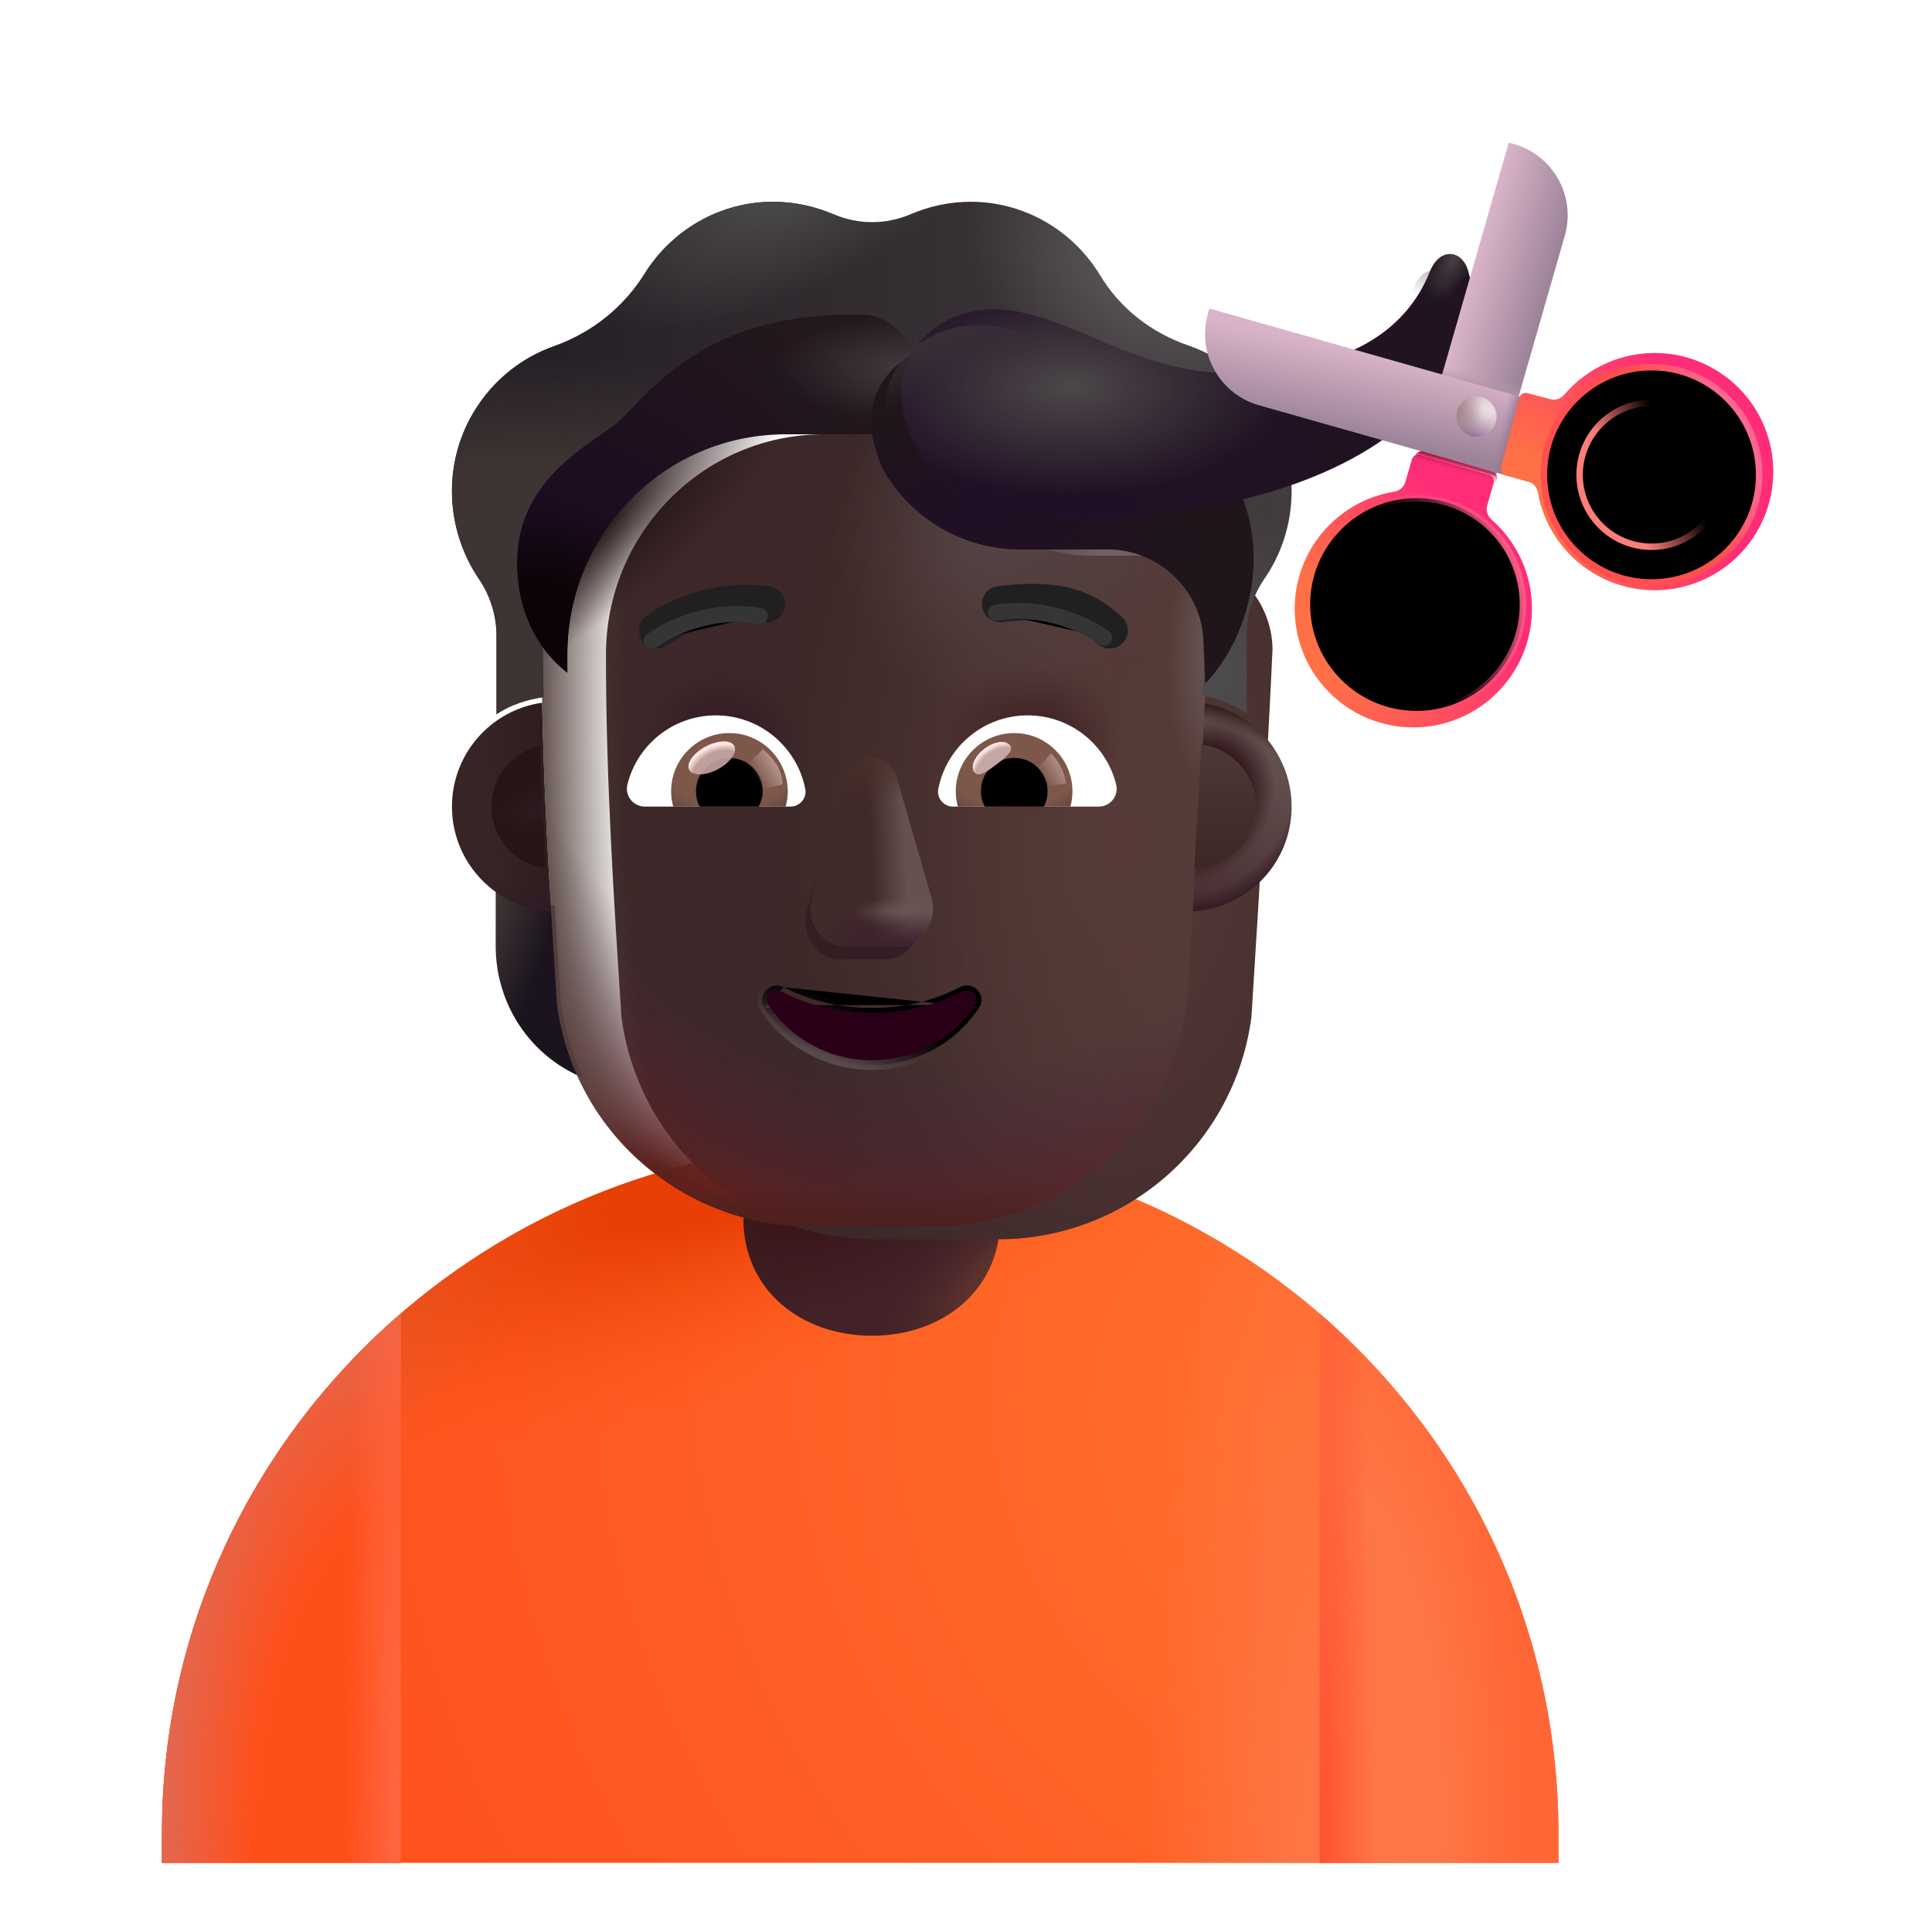<svg viewBox="1 1 30 30" xmlns="http://www.w3.org/2000/svg">
<path d="M3.515 29.462C3.515 23.547 8.369 18.752 14.357 18.752C20.345 18.752 25.199 23.547 25.199 29.462V29.926H3.515V29.462Z" fill="url(#paint0_radial_4002_24)"/>
<path d="M3.515 29.462C3.515 23.547 8.369 18.752 14.357 18.752C20.345 18.752 25.199 23.547 25.199 29.462V29.926H3.515V29.462Z" fill="url(#paint1_radial_4002_24)"/>
<path d="M3.515 29.462C3.515 23.547 8.369 18.752 14.357 18.752C20.345 18.752 25.199 23.547 25.199 29.462V29.926H3.515V29.462Z" fill="url(#paint2_radial_4002_24)"/>
<path d="M3.515 29.462C3.515 23.547 8.369 18.752 14.357 18.752C20.345 18.752 25.199 23.547 25.199 29.462V29.926H3.515V29.462Z" fill="url(#paint3_radial_4002_24)"/>
<path d="M21.491 29.926H25.199V29.462C25.199 26.245 23.763 23.36 21.491 21.396V29.926Z" fill="url(#paint4_radial_4002_24)"/>
<path d="M21.491 29.926H25.199V29.462C25.199 26.245 23.763 23.36 21.491 21.396V29.926Z" fill="url(#paint5_radial_4002_24)"/>
<path d="M7.224 21.396C4.951 23.36 3.515 26.245 3.515 29.462V29.926H7.224V21.396Z" fill="#FF4F19"/>
<path d="M7.224 21.396C4.951 23.36 3.515 26.245 3.515 29.462V29.926H7.224V21.396Z" fill="url(#paint6_radial_4002_24)"/>
<path d="M7.224 21.396C4.951 23.36 3.515 26.245 3.515 29.462V29.926H7.224V21.396Z" fill="url(#paint7_radial_4002_24)"/>
<path d="M12.545 18.545H16.529V19.928C16.529 21.029 15.637 21.741 14.537 21.741C13.437 21.741 12.545 21.029 12.545 19.928V18.545Z" fill="#422227"/>
<path d="M12.545 18.545H16.529V19.928C16.529 21.029 15.637 21.741 14.537 21.741C13.437 21.741 12.545 21.029 12.545 19.928V18.545Z" fill="url(#paint8_radial_4002_24)"/>
<path d="M12.545 18.545H16.529V19.928C16.529 21.029 15.637 21.741 14.537 21.741C13.437 21.741 12.545 21.029 12.545 19.928V18.545Z" fill="url(#paint9_radial_4002_24)"/>
<path d="M19.46 15.06C19.8 15.049 20.118 14.934 20.377 14.748V15.691C20.377 16.595 19.838 17.401 19.019 17.735C19.191 17.368 19.31 16.968 19.369 16.54L19.46 15.06Z" fill="url(#paint10_radial_4002_24)"/>
<path d="M9.613 15.06C9.274 15.049 8.956 14.934 8.697 14.748V15.691C8.697 16.595 9.236 17.401 10.055 17.735C9.883 17.368 9.764 16.968 9.705 16.54L9.613 15.06Z" fill="url(#paint11_radial_4002_24)"/>
<g filter="url(#filter0_ii_4002_24)">
<path d="M9.65 16.595C9.911 18.572 11.593 20.044 13.586 20.044H15.496C17.488 20.044 19.171 18.572 19.432 16.595C19.551 14.687 19.672 12.787 19.76 10.88C19.749 10.103 19.137 9.462 18.363 9.429H16.945C15.978 9.429 15.103 8.859 14.705 7.968C14.603 7.713 14.356 7.544 14.082 7.544H12.793C10.924 7.544 9.409 9.076 9.409 10.967C9.409 12.851 9.526 14.705 9.65 16.595Z" fill="url(#paint12_radial_4002_24)"/>
</g>
<path d="M9.65 16.595C9.911 18.572 11.593 20.044 13.586 20.044H15.496C17.488 20.044 19.171 18.572 19.432 16.595C19.551 14.687 19.672 12.787 19.76 10.88C19.749 10.103 19.137 9.462 18.363 9.429H16.945C15.978 9.429 15.103 8.859 14.705 7.968C14.603 7.713 14.356 7.544 14.082 7.544H12.793C10.924 7.544 9.409 9.076 9.409 10.967C9.409 12.851 9.526 14.705 9.65 16.595Z" fill="url(#paint13_linear_4002_24)"/>
<path d="M9.65 16.595C9.911 18.572 11.593 20.044 13.586 20.044H15.496C17.488 20.044 19.171 18.572 19.432 16.595C19.551 14.687 19.672 12.787 19.76 10.88C19.749 10.103 19.137 9.462 18.363 9.429H16.945C15.978 9.429 15.103 8.859 14.705 7.968C14.603 7.713 14.356 7.544 14.082 7.544H12.793C10.924 7.544 9.409 9.076 9.409 10.967C9.409 12.851 9.526 14.705 9.65 16.595Z" fill="url(#paint14_radial_4002_24)"/>
<path d="M9.65 16.595C9.911 18.572 11.593 20.044 13.586 20.044H15.496C17.488 20.044 19.171 18.572 19.432 16.595C19.551 14.687 19.672 12.787 19.76 10.88C19.749 10.103 19.137 9.462 18.363 9.429H16.945C15.978 9.429 15.103 8.859 14.705 7.968C14.603 7.713 14.356 7.544 14.082 7.544H12.793C10.924 7.544 9.409 9.076 9.409 10.967C9.409 12.851 9.526 14.705 9.65 16.595Z" fill="url(#paint15_radial_4002_24)"/>
<path d="M9.65 16.595C9.911 18.572 11.593 20.044 13.586 20.044H15.496C17.488 20.044 19.171 18.572 19.432 16.595C19.551 14.687 19.672 12.787 19.76 10.88C19.749 10.103 19.137 9.462 18.363 9.429H16.945C15.978 9.429 15.103 8.859 14.705 7.968C14.603 7.713 14.356 7.544 14.082 7.544H12.793C10.924 7.544 9.409 9.076 9.409 10.967C9.409 12.851 9.526 14.705 9.65 16.595Z" fill="url(#paint16_radial_4002_24)"/>
<path d="M9.65 16.595C9.911 18.572 11.593 20.044 13.586 20.044H15.496C17.488 20.044 19.171 18.572 19.432 16.595C19.551 14.687 19.672 12.787 19.76 10.88C19.749 10.103 19.137 9.462 18.363 9.429H16.945C15.978 9.429 15.103 8.859 14.705 7.968C14.603 7.713 14.356 7.544 14.082 7.544H12.793C10.924 7.544 9.409 9.076 9.409 10.967C9.409 12.851 9.526 14.705 9.65 16.595Z" fill="url(#paint17_radial_4002_24)"/>
<path d="M9.65 16.595C9.911 18.572 11.593 20.044 13.586 20.044H15.496C17.488 20.044 19.171 18.572 19.432 16.595C19.551 14.687 19.672 12.787 19.76 10.88C19.749 10.103 19.137 9.462 18.363 9.429H16.945C15.978 9.429 15.103 8.859 14.705 7.968C14.603 7.713 14.356 7.544 14.082 7.544H12.793C10.924 7.544 9.409 9.076 9.409 10.967C9.409 12.851 9.526 14.705 9.65 16.595Z" fill="url(#paint18_radial_4002_24)"/>
<path d="M9.65 16.595C9.911 18.572 11.593 20.044 13.586 20.044H15.496C17.488 20.044 19.171 18.572 19.432 16.595C19.551 14.687 19.672 12.787 19.76 10.88C19.749 10.103 19.137 9.462 18.363 9.429H16.945C15.978 9.429 15.103 8.859 14.705 7.968C14.603 7.713 14.356 7.544 14.082 7.544H12.793C10.924 7.544 9.409 9.076 9.409 10.967C9.409 12.851 9.526 14.705 9.65 16.595Z" fill="url(#paint19_radial_4002_24)"/>
<path d="M9.65 16.595C9.911 18.572 11.593 20.044 13.586 20.044H15.496C17.488 20.044 19.171 18.572 19.432 16.595C19.551 14.687 19.672 12.787 19.76 10.88C19.749 10.103 19.137 9.462 18.363 9.429H16.945C15.978 9.429 15.103 8.859 14.705 7.968C14.603 7.713 14.356 7.544 14.082 7.544H12.793C10.924 7.544 9.409 9.076 9.409 10.967C9.409 12.851 9.526 14.705 9.65 16.595Z" fill="url(#paint20_radial_4002_24)"/>
<path d="M9.65 16.595C9.911 18.572 11.593 20.044 13.586 20.044H15.496C17.488 20.044 19.171 18.572 19.432 16.595C19.551 14.687 19.672 12.787 19.76 10.88C19.749 10.103 19.137 9.462 18.363 9.429H16.945C15.978 9.429 15.103 8.859 14.705 7.968C14.603 7.713 14.356 7.544 14.082 7.544H12.793C10.924 7.544 9.409 9.076 9.409 10.967C9.409 12.851 9.526 14.705 9.65 16.595Z" fill="url(#paint21_linear_4002_24)"/>
<path d="M9.65 16.595C9.911 18.572 11.593 20.044 13.586 20.044H15.496C17.488 20.044 19.171 18.572 19.432 16.595C19.551 14.687 19.672 12.787 19.76 10.88C19.749 10.103 19.137 9.462 18.363 9.429H16.945C15.978 9.429 15.103 8.859 14.705 7.968C14.603 7.713 14.356 7.544 14.082 7.544H12.793C10.924 7.544 9.409 9.076 9.409 10.967C9.409 12.851 9.526 14.705 9.65 16.595Z" fill="url(#paint22_radial_4002_24)"/>
<g filter="url(#filter1_f_4002_24)">
<path d="M14.131 13.269L13.532 15.13C13.43 15.514 13.675 15.896 14.023 15.896H14.764C15.111 15.896 15.357 15.508 15.255 15.13L14.754 13.269C14.646 12.856 14.243 12.856 14.131 13.269Z" fill="#331E24"/>
</g>
<g filter="url(#filter2_f_4002_24)">
<path d="M14.15 13.07L13.612 14.932C13.502 15.315 13.765 15.698 14.139 15.698H14.935C15.309 15.698 15.572 15.309 15.463 14.932L14.924 13.07C14.809 12.658 14.271 12.658 14.15 13.07Z" fill="#402929"/>
<path d="M14.15 13.07L13.612 14.932C13.502 15.315 13.765 15.698 14.139 15.698H14.935C15.309 15.698 15.572 15.309 15.463 14.932L14.924 13.07C14.809 12.658 14.271 12.658 14.15 13.07Z" fill="url(#paint23_linear_4002_24)"/>
<path d="M14.15 13.07L13.612 14.932C13.502 15.315 13.765 15.698 14.139 15.698H14.935C15.309 15.698 15.572 15.309 15.463 14.932L14.924 13.07C14.809 12.658 14.271 12.658 14.15 13.07Z" fill="url(#paint24_radial_4002_24)"/>
<path d="M14.15 13.07L13.612 14.932C13.502 15.315 13.765 15.698 14.139 15.698H14.935C15.309 15.698 15.572 15.309 15.463 14.932L14.924 13.07C14.809 12.658 14.271 12.658 14.15 13.07Z" fill="url(#paint25_linear_4002_24)"/>
<path d="M14.15 13.07L13.612 14.932C13.502 15.315 13.765 15.698 14.139 15.698H14.935C15.309 15.698 15.572 15.309 15.463 14.932L14.924 13.07C14.809 12.658 14.271 12.658 14.15 13.07Z" fill="url(#paint26_radial_4002_24)"/>
<path d="M14.15 13.07L13.612 14.932C13.502 15.315 13.765 15.698 14.139 15.698H14.935C15.309 15.698 15.572 15.309 15.463 14.932L14.924 13.07C14.809 12.658 14.271 12.658 14.15 13.07Z" fill="url(#paint27_linear_4002_24)"/>
</g>
<g filter="url(#filter3_f_4002_24)">
<path d="M13.168 16.329L13.168 16.329C13.563 16.535 14.035 16.653 14.537 16.653C15.044 16.653 15.511 16.535 15.905 16.329L15.906 16.328L15.906 16.328C16.008 16.277 16.115 16.307 16.179 16.373C16.244 16.441 16.268 16.55 16.203 16.648M13.168 16.329L16.141 16.607M13.168 16.329L13.168 16.328C13.065 16.276 12.958 16.309 12.894 16.376C12.831 16.443 12.805 16.552 12.871 16.649M13.168 16.329L12.933 16.607M16.203 16.648C16.203 16.648 16.203 16.648 16.203 16.648L16.141 16.607M16.203 16.648C16.203 16.648 16.203 16.648 16.203 16.648L16.141 16.607M16.203 16.648C15.85 17.183 15.236 17.539 14.537 17.539C13.838 17.539 13.224 17.183 12.871 16.649M16.141 16.607C15.801 17.121 15.21 17.464 14.537 17.464C13.864 17.464 13.273 17.121 12.933 16.607M12.871 16.649C12.871 16.649 12.871 16.649 12.872 16.65L12.933 16.607M12.871 16.649C12.871 16.649 12.871 16.648 12.871 16.648L12.933 16.607" stroke="url(#paint28_linear_4002_24)" stroke-width="0.15"/>
</g>
<path d="M14.537 16.728C14.023 16.728 13.54 16.607 13.134 16.395C12.995 16.325 12.846 16.481 12.933 16.607C13.273 17.121 13.864 17.464 14.537 17.464C15.21 17.464 15.801 17.121 16.141 16.607C16.228 16.476 16.079 16.325 15.94 16.395C15.534 16.607 15.056 16.728 14.537 16.728Z" fill="url(#paint29_radial_4002_24)"/>
<g filter="url(#filter4_ii_4002_24)">
<path d="M19.454 7.066C19.975 7.245 20.442 7.609 20.738 8.131C21.211 8.962 21.141 9.956 20.631 10.69C20.453 10.95 20.357 11.26 20.357 11.575V12.778C20.167 12.646 19.917 12.549 19.681 12.507L19.76 10.88C19.75 10.103 19.137 9.462 18.364 9.429H16.945C15.979 9.429 15.103 8.859 14.705 7.968C14.603 7.713 14.356 7.544 14.082 7.544H12.793C10.924 7.544 9.409 9.076 9.409 10.967L9.44 12.524C9.183 12.562 8.914 12.648 8.71 12.791V11.575C8.71 11.26 8.614 10.95 8.437 10.69C7.953 9.978 7.867 9.022 8.291 8.212C8.587 7.653 9.065 7.262 9.608 7.072C10.188 6.865 10.682 6.474 11.01 5.947C11.429 5.279 12.165 4.833 13.008 4.833C13.336 4.833 13.647 4.904 13.937 5.024C14.324 5.192 14.759 5.192 15.146 5.024C15.431 4.904 15.742 4.833 16.07 4.833C16.924 4.833 17.671 5.295 18.084 5.98C18.396 6.496 18.885 6.871 19.454 7.066Z" fill="url(#paint30_linear_4002_24)"/>
<path d="M19.454 7.066C19.975 7.245 20.442 7.609 20.738 8.131C21.211 8.962 21.141 9.956 20.631 10.69C20.453 10.95 20.357 11.26 20.357 11.575V12.778C20.167 12.646 19.917 12.549 19.681 12.507L19.76 10.88C19.75 10.103 19.137 9.462 18.364 9.429H16.945C15.979 9.429 15.103 8.859 14.705 7.968C14.603 7.713 14.356 7.544 14.082 7.544H12.793C10.924 7.544 9.409 9.076 9.409 10.967L9.44 12.524C9.183 12.562 8.914 12.648 8.71 12.791V11.575C8.71 11.26 8.614 10.95 8.437 10.69C7.953 9.978 7.867 9.022 8.291 8.212C8.587 7.653 9.065 7.262 9.608 7.072C10.188 6.865 10.682 6.474 11.01 5.947C11.429 5.279 12.165 4.833 13.008 4.833C13.336 4.833 13.647 4.904 13.937 5.024C14.324 5.192 14.759 5.192 15.146 5.024C15.431 4.904 15.742 4.833 16.07 4.833C16.924 4.833 17.671 5.295 18.084 5.98C18.396 6.496 18.885 6.871 19.454 7.066Z" fill="url(#paint31_radial_4002_24)"/>
<path d="M19.454 7.066C19.975 7.245 20.442 7.609 20.738 8.131C21.211 8.962 21.141 9.956 20.631 10.69C20.453 10.95 20.357 11.26 20.357 11.575V12.778C20.167 12.646 19.917 12.549 19.681 12.507L19.76 10.88C19.75 10.103 19.137 9.462 18.364 9.429H16.945C15.979 9.429 15.103 8.859 14.705 7.968C14.603 7.713 14.356 7.544 14.082 7.544H12.793C10.924 7.544 9.409 9.076 9.409 10.967L9.44 12.524C9.183 12.562 8.914 12.648 8.71 12.791V11.575C8.71 11.26 8.614 10.95 8.437 10.69C7.953 9.978 7.867 9.022 8.291 8.212C8.587 7.653 9.065 7.262 9.608 7.072C10.188 6.865 10.682 6.474 11.01 5.947C11.429 5.279 12.165 4.833 13.008 4.833C13.336 4.833 13.647 4.904 13.937 5.024C14.324 5.192 14.759 5.192 15.146 5.024C15.431 4.904 15.742 4.833 16.07 4.833C16.924 4.833 17.671 5.295 18.084 5.98C18.396 6.496 18.885 6.871 19.454 7.066Z" fill="url(#paint32_radial_4002_24)"/>
<path d="M19.454 7.066C19.975 7.245 20.442 7.609 20.738 8.131C21.211 8.962 21.141 9.956 20.631 10.69C20.453 10.95 20.357 11.26 20.357 11.575V12.778C20.167 12.646 19.917 12.549 19.681 12.507L19.76 10.88C19.75 10.103 19.137 9.462 18.364 9.429H16.945C15.979 9.429 15.103 8.859 14.705 7.968C14.603 7.713 14.356 7.544 14.082 7.544H12.793C10.924 7.544 9.409 9.076 9.409 10.967L9.44 12.524C9.183 12.562 8.914 12.648 8.71 12.791V11.575C8.71 11.26 8.614 10.95 8.437 10.69C7.953 9.978 7.867 9.022 8.291 8.212C8.587 7.653 9.065 7.262 9.608 7.072C10.188 6.865 10.682 6.474 11.01 5.947C11.429 5.279 12.165 4.833 13.008 4.833C13.336 4.833 13.647 4.904 13.937 5.024C14.324 5.192 14.759 5.192 15.146 5.024C15.431 4.904 15.742 4.833 16.07 4.833C16.924 4.833 17.671 5.295 18.084 5.98C18.396 6.496 18.885 6.871 19.454 7.066Z" fill="url(#paint33_radial_4002_24)"/>
<path d="M19.454 7.066C19.975 7.245 20.442 7.609 20.738 8.131C21.211 8.962 21.141 9.956 20.631 10.69C20.453 10.95 20.357 11.26 20.357 11.575V12.778C20.167 12.646 19.917 12.549 19.681 12.507L19.76 10.88C19.75 10.103 19.137 9.462 18.364 9.429H16.945C15.979 9.429 15.103 8.859 14.705 7.968C14.603 7.713 14.356 7.544 14.082 7.544H12.793C10.924 7.544 9.409 9.076 9.409 10.967L9.44 12.524C9.183 12.562 8.914 12.648 8.71 12.791V11.575C8.71 11.26 8.614 10.95 8.437 10.69C7.953 9.978 7.867 9.022 8.291 8.212C8.587 7.653 9.065 7.262 9.608 7.072C10.188 6.865 10.682 6.474 11.01 5.947C11.429 5.279 12.165 4.833 13.008 4.833C13.336 4.833 13.647 4.904 13.937 5.024C14.324 5.192 14.759 5.192 15.146 5.024C15.431 4.904 15.742 4.833 16.07 4.833C16.924 4.833 17.671 5.295 18.084 5.98C18.396 6.496 18.885 6.871 19.454 7.066Z" fill="url(#paint34_radial_4002_24)"/>
</g>
<g filter="url(#filter5_i_4002_24)">
<path d="M18.318 10.776C18.14 10.622 17.934 10.458 17.622 10.36C17.313 10.263 16.927 10.237 16.393 10.302C16.24 10.321 16.13 10.461 16.149 10.615C16.168 10.769 16.308 10.878 16.462 10.86C16.949 10.8 17.248 10.831 17.453 10.896C17.654 10.959 17.79 11.061 17.949 11.2C18.066 11.302 18.243 11.29 18.345 11.173C18.447 11.056 18.435 10.878 18.318 10.776Z" fill="#202020"/>
</g>
<g filter="url(#filter6_i_4002_24)">
<path d="M11.082 10.666C11.174 10.611 11.305 10.541 11.471 10.476C11.802 10.346 12.276 10.232 12.844 10.302C12.998 10.321 13.107 10.461 13.088 10.615C13.069 10.769 12.929 10.878 12.775 10.86C12.321 10.804 11.942 10.894 11.676 10.999C11.543 11.051 11.44 11.107 11.371 11.148C11.336 11.168 11.311 11.185 11.295 11.197C11.287 11.202 11.281 11.206 11.278 11.208L11.275 11.21C11.153 11.305 10.977 11.283 10.882 11.161C10.787 11.038 10.809 10.862 10.931 10.766L11.082 10.666Z" fill="#202020"/>
</g>
<g filter="url(#filter7_if_4002_24)">
<path d="M14.772 8.107C14.749 8.061 14.726 8.015 14.705 7.968C14.603 7.713 14.356 7.544 14.082 7.544H12.793C10.924 7.544 9.409 9.076 9.409 10.967V11.245C9.064 10.983 8.631 10.431 8.631 9.536C8.631 8.45 9.423 7.902 9.928 7.552C10.071 7.453 10.191 7.37 10.263 7.295C10.294 7.263 10.328 7.228 10.364 7.189C10.718 6.813 11.349 6.144 12.45 5.852C12.993 5.708 13.542 5.674 13.988 5.685C14.46 5.697 14.794 6.106 14.794 6.578V8.093L14.772 8.107Z" fill="#23181C"/>
<path d="M14.772 8.107C14.749 8.061 14.726 8.015 14.705 7.968C14.603 7.713 14.356 7.544 14.082 7.544H12.793C10.924 7.544 9.409 9.076 9.409 10.967V11.245C9.064 10.983 8.631 10.431 8.631 9.536C8.631 8.45 9.423 7.902 9.928 7.552C10.071 7.453 10.191 7.37 10.263 7.295C10.294 7.263 10.328 7.228 10.364 7.189C10.718 6.813 11.349 6.144 12.45 5.852C12.993 5.708 13.542 5.674 13.988 5.685C14.46 5.697 14.794 6.106 14.794 6.578V8.093L14.772 8.107Z" fill="url(#paint35_radial_4002_24)"/>
<path d="M14.772 8.107C14.749 8.061 14.726 8.015 14.705 7.968C14.603 7.713 14.356 7.544 14.082 7.544H12.793C10.924 7.544 9.409 9.076 9.409 10.967V11.245C9.064 10.983 8.631 10.431 8.631 9.536C8.631 8.45 9.423 7.902 9.928 7.552C10.071 7.453 10.191 7.37 10.263 7.295C10.294 7.263 10.328 7.228 10.364 7.189C10.718 6.813 11.349 6.144 12.45 5.852C12.993 5.708 13.542 5.674 13.988 5.685C14.46 5.697 14.794 6.106 14.794 6.578V8.093L14.772 8.107Z" fill="url(#paint36_radial_4002_24)"/>
</g>
<g filter="url(#filter8_if_4002_24)">
<path d="M19.816 11.415L19.787 10.776C19.776 10.003 19.137 9.365 18.364 9.332H16.945C16.045 9.332 15.224 8.84 14.794 8.056C14.794 8.056 14.731 7.911 14.667 7.662C14.416 6.691 15.343 5.949 16.328 6.138C17.319 6.329 18.452 6.662 19.289 7.208C21.056 8.36 20.747 10.437 19.816 11.415Z" fill="#1F151B"/>
<path d="M19.816 11.415L19.787 10.776C19.776 10.003 19.137 9.365 18.364 9.332H16.945C16.045 9.332 15.224 8.84 14.794 8.056C14.794 8.056 14.731 7.911 14.667 7.662C14.416 6.691 15.343 5.949 16.328 6.138C17.319 6.329 18.452 6.662 19.289 7.208C21.056 8.36 20.747 10.437 19.816 11.415Z" fill="url(#paint37_radial_4002_24)"/>
</g>
<path d="M16.959 12.108C17.62 12.108 18.179 12.564 18.331 13.18C18.376 13.357 18.241 13.525 18.06 13.525H15.8C15.656 13.525 15.541 13.394 15.57 13.25C15.697 12.601 16.269 12.108 16.959 12.108Z" fill="white"/>
<path d="M16.749 12.383C17.25 12.383 17.653 12.79 17.653 13.287C17.653 13.369 17.641 13.451 17.62 13.525H15.874C15.853 13.447 15.841 13.369 15.841 13.287C15.841 12.79 16.248 12.383 16.749 12.383Z" fill="url(#paint38_radial_4002_24)"/>
<path d="M16.231 13.287C16.231 12.999 16.462 12.769 16.749 12.769C17.037 12.769 17.267 12.999 17.267 13.287C17.267 13.373 17.246 13.455 17.209 13.525H16.293C16.252 13.455 16.231 13.373 16.231 13.287Z" fill="black"/>
<g filter="url(#filter9_f_4002_24)">
<path d="M16.683 12.574C16.747 12.66 16.612 12.765 16.459 12.88C16.306 12.994 16.193 13.075 16.128 12.989C16.064 12.902 16.136 12.74 16.289 12.625C16.442 12.511 16.618 12.488 16.683 12.574Z" fill="#C7A7A3"/>
<path d="M16.683 12.574C16.747 12.66 16.612 12.765 16.459 12.88C16.306 12.994 16.193 13.075 16.128 12.989C16.064 12.902 16.136 12.74 16.289 12.625C16.442 12.511 16.618 12.488 16.683 12.574Z" fill="url(#paint39_radial_4002_24)"/>
</g>
<g filter="url(#filter10_f_4002_24)">
<path d="M17.554 13.168C17.521 12.934 17.384 12.758 17.32 12.699L17.057 12.988L17.175 13.219L17.554 13.168Z" fill="url(#paint40_linear_4002_24)"/>
</g>
<path d="M12.116 12.108C11.454 12.108 10.895 12.564 10.743 13.18C10.698 13.357 10.834 13.525 11.014 13.525H13.274C13.418 13.525 13.533 13.394 13.504 13.25C13.377 12.601 12.802 12.108 12.116 12.108Z" fill="white"/>
<path d="M12.325 12.383C11.824 12.383 11.421 12.79 11.421 13.287C11.421 13.369 11.434 13.451 11.454 13.525H13.2C13.221 13.447 13.233 13.369 13.233 13.287C13.229 12.79 12.826 12.383 12.325 12.383Z" fill="url(#paint41_radial_4002_24)"/>
<path d="M12.843 13.287C12.843 12.999 12.613 12.769 12.325 12.769C12.037 12.769 11.807 12.999 11.807 13.287C11.807 13.373 11.828 13.456 11.865 13.525H12.781C12.818 13.456 12.843 13.373 12.843 13.287Z" fill="black"/>
<g filter="url(#filter11_f_4002_24)">
<path d="M13.151 13.181C13.151 12.889 12.913 12.694 12.849 12.635L12.557 12.918L12.737 13.283L13.151 13.181Z" fill="url(#paint42_linear_4002_24)"/>
</g>
<g filter="url(#filter12_f_4002_24)">
<ellipse cx="12.052" cy="12.769" rx="0.395" ry="0.2" transform="rotate(-27.914 12.052 12.769)" fill="#C7A7A3" fill-opacity="0.9"/>
<ellipse cx="12.052" cy="12.769" rx="0.395" ry="0.2" transform="rotate(-27.914 12.052 12.769)" fill="url(#paint43_radial_4002_24)"/>
</g>
<path d="M19.522 15.152C19.589 14.074 19.653 12.998 19.709 11.92C20.474 12.054 21.056 12.722 21.056 13.525C21.056 14.393 20.377 15.102 19.522 15.152Z" fill="url(#paint44_linear_4002_24)"/>
<path d="M19.522 15.152C19.589 14.074 19.653 12.998 19.709 11.92C20.474 12.054 21.056 12.722 21.056 13.525C21.056 14.393 20.377 15.102 19.522 15.152Z" fill="url(#paint45_radial_4002_24)"/>
<path d="M19.522 15.152C19.589 14.074 19.653 12.998 19.709 11.92C20.474 12.054 21.056 12.722 21.056 13.525C21.056 14.393 20.377 15.102 19.522 15.152Z" fill="url(#paint46_radial_4002_24)"/>
<path d="M19.522 15.152C19.589 14.074 19.653 12.998 19.709 11.92C20.474 12.054 21.056 12.722 21.056 13.525C21.056 14.393 20.377 15.102 19.522 15.152Z" fill="url(#paint47_radial_4002_24)"/>
<path d="M9.418 11.912C8.627 12.023 8.018 12.703 8.018 13.525C8.018 14.395 8.7 15.106 9.558 15.153C9.493 14.07 9.439 12.994 9.418 11.912Z" fill="url(#paint48_linear_4002_24)"/>
<path d="M9.418 11.912C8.627 12.023 8.018 12.703 8.018 13.525C8.018 14.395 8.7 15.106 9.558 15.153C9.493 14.07 9.439 12.994 9.418 11.912Z" fill="url(#paint49_radial_4002_24)"/>
<g filter="url(#filter13_f_4002_24)">
<path d="M9.386 12.58C8.954 12.677 8.631 13.063 8.631 13.524C8.631 14.015 8.997 14.421 9.471 14.484C9.436 13.849 9.406 13.215 9.386 12.58Z" fill="url(#paint50_radial_4002_24)"/>
</g>
<g filter="url(#filter14_f_4002_24)">
<path d="M19.544 14.489C19.582 13.847 19.62 13.204 19.655 12.562C20.133 12.621 20.502 13.028 20.502 13.522C20.502 14.053 20.074 14.485 19.544 14.489Z" fill="url(#paint51_linear_4002_24)"/>
</g>
<g filter="url(#filter15_f_4002_24)">
<path d="M11.121 10.949C11.381 10.762 12.03 10.434 12.797 10.563" stroke="#353535" stroke-width="0.25" stroke-linecap="round"/>
</g>
<g filter="url(#filter16_f_4002_24)">
<path d="M18.144 10.902C17.883 10.716 17.235 10.387 16.467 10.516" stroke="#353535" stroke-width="0.25" stroke-linecap="round"/>
</g>
<g filter="url(#filter17_f_4002_24)">
<path d="M18.784 8.124L16.676 8.124C16.406 8.124 16.187 7.905 16.187 7.635C16.187 7.334 16.457 7.103 16.754 7.151C17.301 7.238 18.027 7.359 18.513 7.48C19.613 7.753 19.916 8.288 20.001 8.669C19.609 8.19 19.026 8.106 18.784 8.124Z" fill="#504A4C"/>
</g>
<g filter="url(#filter18_i_4002_24)">
<path d="M18.614 9.249C22.106 8.871 23.273 7.342 23.537 6.381C23.591 6.212 23.658 5.78 23.537 5.424C23.439 5.139 23.099 5.077 22.943 5.491C22.576 6.381 21.771 6.795 20.904 6.944C20.037 7.092 19.248 7.17 17.841 6.545C16.837 6.099 16.263 5.936 15.662 6.139C15.06 6.342 14.466 6.999 14.888 8.006C15.264 8.904 16.013 9.53 18.614 9.249Z" fill="url(#paint52_linear_4002_24)"/>
<path d="M18.614 9.249C22.106 8.871 23.273 7.342 23.537 6.381C23.591 6.212 23.658 5.78 23.537 5.424C23.439 5.139 23.099 5.077 22.943 5.491C22.576 6.381 21.771 6.795 20.904 6.944C20.037 7.092 19.248 7.17 17.841 6.545C16.837 6.099 16.263 5.936 15.662 6.139C15.06 6.342 14.466 6.999 14.888 8.006C15.264 8.904 16.013 9.53 18.614 9.249Z" fill="url(#paint53_radial_4002_24)"/>
<path d="M18.614 9.249C22.106 8.871 23.273 7.342 23.537 6.381C23.591 6.212 23.658 5.78 23.537 5.424C23.439 5.139 23.099 5.077 22.943 5.491C22.576 6.381 21.771 6.795 20.904 6.944C20.037 7.092 19.248 7.17 17.841 6.545C16.837 6.099 16.263 5.936 15.662 6.139C15.06 6.342 14.466 6.999 14.888 8.006C15.264 8.904 16.013 9.53 18.614 9.249Z" fill="url(#paint54_radial_4002_24)"/>
</g>
<path d="M18.614 9.249C22.106 8.871 23.273 7.342 23.537 6.381C23.591 6.212 23.658 5.78 23.537 5.424C23.439 5.139 23.099 5.077 22.943 5.491C22.576 6.381 21.771 6.795 20.904 6.944C20.037 7.092 19.248 7.17 17.841 6.545C16.837 6.099 16.263 5.936 15.662 6.139C15.06 6.342 14.466 6.999 14.888 8.006C15.264 8.904 16.013 9.53 18.614 9.249Z" fill="url(#paint55_radial_4002_24)"/>
<path d="M24.428 3.213L23.04 8.044L24.227 8.389L25.298 4.66C25.473 4.051 25.122 3.415 24.514 3.238L24.428 3.213Z" fill="url(#paint56_linear_4002_24)"/>
<path d="M24.428 3.213L23.04 8.044L24.227 8.389L25.298 4.66C25.473 4.051 25.122 3.415 24.514 3.238L24.428 3.213Z" fill="url(#paint57_linear_4002_24)"/>
<path d="M19.78 5.791L25.199 7.327L24.862 8.515L20.549 7.293C19.938 7.12 19.583 6.484 19.756 5.873L19.78 5.791Z" fill="url(#paint58_linear_4002_24)"/>
<path d="M19.78 5.791L25.199 7.327L24.862 8.515L20.549 7.293C19.938 7.12 19.583 6.484 19.756 5.873L19.78 5.791Z" fill="url(#paint59_linear_4002_24)"/>
<g filter="url(#filter19_i_4002_24)">
<circle cx="23.825" cy="7.569" r="0.313" fill="url(#paint60_radial_4002_24)"/>
<circle cx="23.825" cy="7.569" r="0.313" fill="url(#paint61_radial_4002_24)"/>
<circle cx="23.825" cy="7.569" r="0.313" fill="url(#paint62_radial_4002_24)"/>
</g>
<g filter="url(#filter20_ii_4002_24)">
<path fill-rule="evenodd" clip-rule="evenodd" d="M23.099 8.012C23.046 7.997 22.991 8.027 22.975 8.08L22.871 8.437C22.848 8.516 22.778 8.572 22.697 8.585C21.822 8.728 21.154 9.488 21.154 10.403C21.154 11.42 21.979 12.245 22.996 12.245C24.013 12.245 24.838 11.42 24.838 10.403C24.838 9.851 24.595 9.356 24.211 9.019C24.149 8.964 24.119 8.879 24.143 8.799L24.244 8.45C24.26 8.397 24.23 8.342 24.176 8.326L23.099 8.012ZM23.84 10.403C23.84 10.869 23.462 11.247 22.996 11.247C22.53 11.247 22.152 10.869 22.152 10.403C22.152 9.937 22.53 9.559 22.996 9.559C23.462 9.559 23.84 9.937 23.84 10.403Z" fill="url(#paint63_radial_4002_24)"/>
</g>
<path fill-rule="evenodd" clip-rule="evenodd" d="M23.099 8.012C23.046 7.997 22.991 8.027 22.975 8.08L22.871 8.437C22.848 8.516 22.778 8.572 22.697 8.585C21.822 8.728 21.154 9.488 21.154 10.403C21.154 11.42 21.979 12.245 22.996 12.245C24.013 12.245 24.838 11.42 24.838 10.403C24.838 9.851 24.595 9.356 24.211 9.019C24.149 8.964 24.119 8.879 24.143 8.799L24.244 8.45C24.26 8.397 24.23 8.342 24.176 8.326L23.099 8.012ZM23.84 10.403C23.84 10.869 23.462 11.247 22.996 11.247C22.53 11.247 22.152 10.869 22.152 10.403C22.152 9.937 22.53 9.559 22.996 9.559C23.462 9.559 23.84 9.937 23.84 10.403Z" fill="url(#paint64_linear_4002_24)"/>
<g filter="url(#filter21_i_4002_24)">
<path fill-rule="evenodd" clip-rule="evenodd" d="M24.543 7.225C24.558 7.171 24.612 7.14 24.666 7.154L25.025 7.249C25.105 7.271 25.189 7.24 25.242 7.177C25.817 6.502 26.812 6.323 27.596 6.797C28.466 7.323 28.746 8.455 28.22 9.325C27.694 10.196 26.561 10.476 25.691 9.95C25.219 9.664 24.92 9.201 24.83 8.697C24.815 8.616 24.758 8.547 24.677 8.525L24.326 8.432C24.273 8.418 24.241 8.363 24.255 8.309L24.543 7.225ZM26.207 9.095C26.606 9.336 27.124 9.208 27.365 8.809C27.606 8.411 27.478 7.892 27.079 7.651C26.68 7.41 26.162 7.538 25.921 7.937C25.68 8.336 25.808 8.854 26.207 9.095Z" fill="url(#paint65_radial_4002_24)"/>
</g>
<g filter="url(#filter22_f_4002_24)">
<circle cx="26.645" cy="8.373" r="1.671" stroke="url(#paint66_linear_4002_24)" stroke-width="0.1"/>
</g>
<g filter="url(#filter23_f_4002_24)">
<circle cx="26.645" cy="8.373" r="1.117" stroke="url(#paint67_linear_4002_24)" stroke-width="0.1"/>
</g>
<g filter="url(#filter24_f_4002_24)">
<circle cx="22.996" cy="10.387" r="1.117" stroke="url(#paint68_linear_4002_24)" stroke-width="0.1"/>
</g>
<g filter="url(#filter25_f_4002_24)">
<circle cx="22.996" cy="10.387" r="1.652" stroke="url(#paint69_linear_4002_24)" stroke-width="0.1"/>
</g>
<defs>
<filter id="filter0_ii_4002_24" x="9.409" y="7.544" width="11.351" height="12.7" filterUnits="userSpaceOnUse" color-interpolation-filters="sRGB">
<feFlood flood-opacity="0" result="BackgroundImageFix"/>
<feBlend mode="normal" in="SourceGraphic" in2="BackgroundImageFix" result="shape"/>
<feColorMatrix in="SourceAlpha" type="matrix" values="0 0 0 0 0 0 0 0 0 0 0 0 0 0 0 0 0 0 127 0" result="hardAlpha"/>
<feOffset dx="1"/>
<feGaussianBlur stdDeviation="0.5"/>
<feComposite in2="hardAlpha" operator="arithmetic" k2="-1" k3="1"/>
<feColorMatrix type="matrix" values="0 0 0 0 0.333 0 0 0 0 0.271 0 0 0 0 0.259 0 0 0 1 0"/>
<feBlend mode="normal" in2="shape" result="effect1_innerShadow_4002_24"/>
<feColorMatrix in="SourceAlpha" type="matrix" values="0 0 0 0 0 0 0 0 0 0 0 0 0 0 0 0 0 0 127 0" result="hardAlpha"/>
<feOffset dy="0.2"/>
<feGaussianBlur stdDeviation="0.375"/>
<feComposite in2="hardAlpha" operator="arithmetic" k2="-1" k3="1"/>
<feColorMatrix type="matrix" values="0 0 0 0 0.145 0 0 0 0 0.071 0 0 0 0 0.075 0 0 0 1 0"/>
<feBlend mode="normal" in2="effect1_innerShadow_4002_24" result="effect2_innerShadow_4002_24"/>
</filter>
<filter id="filter1_f_4002_24" x="12.509" y="11.959" width="3.769" height="4.937" filterUnits="userSpaceOnUse" color-interpolation-filters="sRGB">
<feFlood flood-opacity="0" result="BackgroundImageFix"/>
<feBlend mode="normal" in="SourceGraphic" in2="BackgroundImageFix" result="shape"/>
<feGaussianBlur stdDeviation="0.5" result="effect1_foregroundBlur_4002_24"/>
</filter>
<filter id="filter2_f_4002_24" x="13.486" y="12.661" width="2.101" height="3.137" filterUnits="userSpaceOnUse" color-interpolation-filters="sRGB">
<feFlood flood-opacity="0" result="BackgroundImageFix"/>
<feBlend mode="normal" in="SourceGraphic" in2="BackgroundImageFix" result="shape"/>
<feGaussianBlur stdDeviation="0.05" result="effect1_foregroundBlur_4002_24"/>
</filter>
<filter id="filter3_f_4002_24" x="12.657" y="16.127" width="3.76" height="1.587" filterUnits="userSpaceOnUse" color-interpolation-filters="sRGB">
<feFlood flood-opacity="0" result="BackgroundImageFix"/>
<feBlend mode="normal" in="SourceGraphic" in2="BackgroundImageFix" result="shape"/>
<feGaussianBlur stdDeviation="0.05" result="effect1_foregroundBlur_4002_24"/>
</filter>
<filter id="filter4_ii_4002_24" x="8.018" y="4.333" width="13.038" height="8.457" filterUnits="userSpaceOnUse" color-interpolation-filters="sRGB">
<feFlood flood-opacity="0" result="BackgroundImageFix"/>
<feBlend mode="normal" in="SourceGraphic" in2="BackgroundImageFix" result="shape"/>
<feColorMatrix in="SourceAlpha" type="matrix" values="0 0 0 0 0 0 0 0 0 0 0 0 0 0 0 0 0 0 127 0" result="hardAlpha"/>
<feOffset dy="-0.5"/>
<feGaussianBlur stdDeviation="0.625"/>
<feComposite in2="hardAlpha" operator="arithmetic" k2="-1" k3="1"/>
<feColorMatrix type="matrix" values="0 0 0 0 0.137 0 0 0 0 0.09 0 0 0 0 0.145 0 0 0 1 0"/>
<feBlend mode="normal" in2="shape" result="effect1_innerShadow_4002_24"/>
<feColorMatrix in="SourceAlpha" type="matrix" values="0 0 0 0 0 0 0 0 0 0 0 0 0 0 0 0 0 0 127 0" result="hardAlpha"/>
<feOffset dy="-0.2"/>
<feGaussianBlur stdDeviation="0.2"/>
<feComposite in2="hardAlpha" operator="arithmetic" k2="-1" k3="1"/>
<feColorMatrix type="matrix" values="0 0 0 0 0.078 0 0 0 0 0.035 0 0 0 0 0.047 0 0 0 1 0"/>
<feBlend mode="normal" in2="effect1_innerShadow_4002_24" result="effect2_innerShadow_4002_24"/>
</filter>
<filter id="filter5_i_4002_24" x="16.147" y="10.066" width="2.368" height="1.203" filterUnits="userSpaceOnUse" color-interpolation-filters="sRGB">
<feFlood flood-opacity="0" result="BackgroundImageFix"/>
<feBlend mode="normal" in="SourceGraphic" in2="BackgroundImageFix" result="shape"/>
<feColorMatrix in="SourceAlpha" type="matrix" values="0 0 0 0 0 0 0 0 0 0 0 0 0 0 0 0 0 0 127 0" result="hardAlpha"/>
<feOffset dx="0.1" dy="-0.2"/>
<feGaussianBlur stdDeviation="0.125"/>
<feComposite in2="hardAlpha" operator="arithmetic" k2="-1" k3="1"/>
<feColorMatrix type="matrix" values="0 0 0 0 0.059 0 0 0 0 0.055 0 0 0 0 0.059 0 0 0 1 0"/>
<feBlend mode="normal" in2="shape" result="effect1_innerShadow_4002_24"/>
</filter>
<filter id="filter6_i_4002_24" x="10.823" y="10.081" width="2.368" height="1.188" filterUnits="userSpaceOnUse" color-interpolation-filters="sRGB">
<feFlood flood-opacity="0" result="BackgroundImageFix"/>
<feBlend mode="normal" in="SourceGraphic" in2="BackgroundImageFix" result="shape"/>
<feColorMatrix in="SourceAlpha" type="matrix" values="0 0 0 0 0 0 0 0 0 0 0 0 0 0 0 0 0 0 127 0" result="hardAlpha"/>
<feOffset dx="0.1" dy="-0.2"/>
<feGaussianBlur stdDeviation="0.125"/>
<feComposite in2="hardAlpha" operator="arithmetic" k2="-1" k3="1"/>
<feColorMatrix type="matrix" values="0 0 0 0 0.059 0 0 0 0 0.055 0 0 0 0 0.059 0 0 0 1 0"/>
<feBlend mode="normal" in2="shape" result="effect1_innerShadow_4002_24"/>
</filter>
<filter id="filter7_if_4002_24" x="8.381" y="5.433" width="6.812" height="6.062" filterUnits="userSpaceOnUse" color-interpolation-filters="sRGB">
<feFlood flood-opacity="0" result="BackgroundImageFix"/>
<feBlend mode="normal" in="SourceGraphic" in2="BackgroundImageFix" result="shape"/>
<feColorMatrix in="SourceAlpha" type="matrix" values="0 0 0 0 0 0 0 0 0 0 0 0 0 0 0 0 0 0 127 0" result="hardAlpha"/>
<feOffset dx="0.4" dy="0.2"/>
<feGaussianBlur stdDeviation="0.2"/>
<feComposite in2="hardAlpha" operator="arithmetic" k2="-1" k3="1"/>
<feColorMatrix type="matrix" values="0 0 0 0 0.286 0 0 0 0 0.243 0 0 0 0 0.227 0 0 0 1 0"/>
<feBlend mode="normal" in2="shape" result="effect1_innerShadow_4002_24"/>
<feGaussianBlur stdDeviation="0.125" result="effect2_foregroundBlur_4002_24"/>
</filter>
<filter id="filter8_if_4002_24" x="14.376" y="5.859" width="6.44" height="5.806" filterUnits="userSpaceOnUse" color-interpolation-filters="sRGB">
<feFlood flood-opacity="0" result="BackgroundImageFix"/>
<feBlend mode="normal" in="SourceGraphic" in2="BackgroundImageFix" result="shape"/>
<feColorMatrix in="SourceAlpha" type="matrix" values="0 0 0 0 0 0 0 0 0 0 0 0 0 0 0 0 0 0 127 0" result="hardAlpha"/>
<feOffset dx="-0.1" dy="0.2"/>
<feComposite in2="hardAlpha" operator="arithmetic" k2="-1" k3="1"/>
<feColorMatrix type="matrix" values="0 0 0 0 0.329 0 0 0 0 0.306 0 0 0 0 0.314 0 0 0 1 0"/>
<feBlend mode="normal" in2="shape" result="effect1_innerShadow_4002_24"/>
<feGaussianBlur stdDeviation="0.125" result="effect2_foregroundBlur_4002_24"/>
</filter>
<filter id="filter9_f_4002_24" x="16.005" y="12.422" width="0.794" height="0.703" filterUnits="userSpaceOnUse" color-interpolation-filters="sRGB">
<feFlood flood-opacity="0" result="BackgroundImageFix"/>
<feBlend mode="normal" in="SourceGraphic" in2="BackgroundImageFix" result="shape"/>
<feGaussianBlur stdDeviation="0.05" result="effect1_foregroundBlur_4002_24"/>
</filter>
<filter id="filter10_f_4002_24" x="16.857" y="12.499" width="0.898" height="0.92" filterUnits="userSpaceOnUse" color-interpolation-filters="sRGB">
<feFlood flood-opacity="0" result="BackgroundImageFix"/>
<feBlend mode="normal" in="SourceGraphic" in2="BackgroundImageFix" result="shape"/>
<feGaussianBlur stdDeviation="0.1" result="effect1_foregroundBlur_4002_24"/>
</filter>
<filter id="filter11_f_4002_24" x="12.357" y="12.435" width="0.994" height="1.048" filterUnits="userSpaceOnUse" color-interpolation-filters="sRGB">
<feFlood flood-opacity="0" result="BackgroundImageFix"/>
<feBlend mode="normal" in="SourceGraphic" in2="BackgroundImageFix" result="shape"/>
<feGaussianBlur stdDeviation="0.1" result="effect1_foregroundBlur_4002_24"/>
</filter>
<filter id="filter12_f_4002_24" x="11.591" y="12.414" width="0.922" height="0.711" filterUnits="userSpaceOnUse" color-interpolation-filters="sRGB">
<feFlood flood-opacity="0" result="BackgroundImageFix"/>
<feBlend mode="normal" in="SourceGraphic" in2="BackgroundImageFix" result="shape"/>
<feGaussianBlur stdDeviation="0.05" result="effect1_foregroundBlur_4002_24"/>
</filter>
<filter id="filter13_f_4002_24" x="8.381" y="12.33" width="1.34" height="2.404" filterUnits="userSpaceOnUse" color-interpolation-filters="sRGB">
<feFlood flood-opacity="0" result="BackgroundImageFix"/>
<feBlend mode="normal" in="SourceGraphic" in2="BackgroundImageFix" result="shape"/>
<feGaussianBlur stdDeviation="0.125" result="effect1_foregroundBlur_4002_24"/>
</filter>
<filter id="filter14_f_4002_24" x="19.044" y="12.062" width="1.959" height="2.928" filterUnits="userSpaceOnUse" color-interpolation-filters="sRGB">
<feFlood flood-opacity="0" result="BackgroundImageFix"/>
<feBlend mode="normal" in="SourceGraphic" in2="BackgroundImageFix" result="shape"/>
<feGaussianBlur stdDeviation="0.25" result="effect1_foregroundBlur_4002_24"/>
</filter>
<filter id="filter15_f_4002_24" x="10.746" y="10.159" width="2.426" height="1.166" filterUnits="userSpaceOnUse" color-interpolation-filters="sRGB">
<feFlood flood-opacity="0" result="BackgroundImageFix"/>
<feBlend mode="normal" in="SourceGraphic" in2="BackgroundImageFix" result="shape"/>
<feGaussianBlur stdDeviation="0.125" result="effect1_foregroundBlur_4002_24"/>
</filter>
<filter id="filter16_f_4002_24" x="16.092" y="10.112" width="2.426" height="1.166" filterUnits="userSpaceOnUse" color-interpolation-filters="sRGB">
<feFlood flood-opacity="0" result="BackgroundImageFix"/>
<feBlend mode="normal" in="SourceGraphic" in2="BackgroundImageFix" result="shape"/>
<feGaussianBlur stdDeviation="0.125" result="effect1_foregroundBlur_4002_24"/>
</filter>
<filter id="filter17_f_4002_24" x="15.437" y="6.395" width="5.314" height="3.025" filterUnits="userSpaceOnUse" color-interpolation-filters="sRGB">
<feFlood flood-opacity="0" result="BackgroundImageFix"/>
<feBlend mode="normal" in="SourceGraphic" in2="BackgroundImageFix" result="shape"/>
<feGaussianBlur stdDeviation="0.375" result="effect1_foregroundBlur_4002_24"/>
</filter>
<filter id="filter18_i_4002_24" x="14.746" y="4.945" width="9.109" height="4.371" filterUnits="userSpaceOnUse" color-interpolation-filters="sRGB">
<feFlood flood-opacity="0" result="BackgroundImageFix"/>
<feBlend mode="normal" in="SourceGraphic" in2="BackgroundImageFix" result="shape"/>
<feColorMatrix in="SourceAlpha" type="matrix" values="0 0 0 0 0 0 0 0 0 0 0 0 0 0 0 0 0 0 127 0" result="hardAlpha"/>
<feOffset dx="0.25" dy="-0.25"/>
<feGaussianBlur stdDeviation="0.25"/>
<feComposite in2="hardAlpha" operator="arithmetic" k2="-1" k3="1"/>
<feColorMatrix type="matrix" values="0 0 0 0 0.075 0 0 0 0 0.024 0 0 0 0 0.055 0 0 0 1 0"/>
<feBlend mode="normal" in2="shape" result="effect1_innerShadow_4002_24"/>
</filter>
<filter id="filter19_i_4002_24" x="23.512" y="7.156" width="0.726" height="0.726" filterUnits="userSpaceOnUse" color-interpolation-filters="sRGB">
<feFlood flood-opacity="0" result="BackgroundImageFix"/>
<feBlend mode="normal" in="SourceGraphic" in2="BackgroundImageFix" result="shape"/>
<feColorMatrix in="SourceAlpha" type="matrix" values="0 0 0 0 0 0 0 0 0 0 0 0 0 0 0 0 0 0 127 0" result="hardAlpha"/>
<feOffset dx="0.1" dy="-0.1"/>
<feGaussianBlur stdDeviation="0.1"/>
<feComposite in2="hardAlpha" operator="arithmetic" k2="-1" k3="1"/>
<feColorMatrix type="matrix" values="0 0 0 0 0.525 0 0 0 0 0.388 0 0 0 0 0.502 0 0 0 1 0"/>
<feBlend mode="normal" in2="shape" result="effect1_innerShadow_4002_24"/>
</filter>
<filter id="filter20_ii_4002_24" x="21.054" y="7.958" width="3.834" height="4.387" filterUnits="userSpaceOnUse" color-interpolation-filters="sRGB">
<feFlood flood-opacity="0" result="BackgroundImageFix"/>
<feBlend mode="normal" in="SourceGraphic" in2="BackgroundImageFix" result="shape"/>
<feColorMatrix in="SourceAlpha" type="matrix" values="0 0 0 0 0 0 0 0 0 0 0 0 0 0 0 0 0 0 127 0" result="hardAlpha"/>
<feOffset dx="0.05" dy="-0.05"/>
<feGaussianBlur stdDeviation="0.1"/>
<feComposite in2="hardAlpha" operator="arithmetic" k2="-1" k3="1"/>
<feColorMatrix type="matrix" values="0 0 0 0 0.945 0 0 0 0 0.451 0 0 0 0 0.333 0 0 0 1 0"/>
<feBlend mode="normal" in2="shape" result="effect1_innerShadow_4002_24"/>
<feColorMatrix in="SourceAlpha" type="matrix" values="0 0 0 0 0 0 0 0 0 0 0 0 0 0 0 0 0 0 127 0" result="hardAlpha"/>
<feOffset dx="-0.1" dy="0.1"/>
<feGaussianBlur stdDeviation="0.1"/>
<feComposite in2="hardAlpha" operator="arithmetic" k2="-1" k3="1"/>
<feColorMatrix type="matrix" values="0 0 0 0 1 0 0 0 0 0.282 0 0 0 0 0.435 0 0 0 1 0"/>
<feBlend mode="normal" in2="effect1_innerShadow_4002_24" result="effect2_innerShadow_4002_24"/>
</filter>
<filter id="filter21_i_4002_24" x="24.252" y="6.481" width="4.283" height="3.734" filterUnits="userSpaceOnUse" color-interpolation-filters="sRGB">
<feFlood flood-opacity="0" result="BackgroundImageFix"/>
<feBlend mode="normal" in="SourceGraphic" in2="BackgroundImageFix" result="shape"/>
<feColorMatrix in="SourceAlpha" type="matrix" values="0 0 0 0 0 0 0 0 0 0 0 0 0 0 0 0 0 0 127 0" result="hardAlpha"/>
<feOffset dx="0.05" dy="-0.05"/>
<feGaussianBlur stdDeviation="0.05"/>
<feComposite in2="hardAlpha" operator="arithmetic" k2="-1" k3="1"/>
<feColorMatrix type="matrix" values="0 0 0 0 0.882 0 0 0 0 0.204 0 0 0 0 0.435 0 0 0 1 0"/>
<feBlend mode="normal" in2="shape" result="effect1_innerShadow_4002_24"/>
</filter>
<filter id="filter22_f_4002_24" x="24.723" y="6.452" width="3.843" height="3.843" filterUnits="userSpaceOnUse" color-interpolation-filters="sRGB">
<feFlood flood-opacity="0" result="BackgroundImageFix"/>
<feBlend mode="normal" in="SourceGraphic" in2="BackgroundImageFix" result="shape"/>
<feGaussianBlur stdDeviation="0.1" result="effect1_foregroundBlur_4002_24"/>
</filter>
<filter id="filter23_f_4002_24" x="25.278" y="7.006" width="2.734" height="2.734" filterUnits="userSpaceOnUse" color-interpolation-filters="sRGB">
<feFlood flood-opacity="0" result="BackgroundImageFix"/>
<feBlend mode="normal" in="SourceGraphic" in2="BackgroundImageFix" result="shape"/>
<feGaussianBlur stdDeviation="0.1" result="effect1_foregroundBlur_4002_24"/>
</filter>
<filter id="filter24_f_4002_24" x="21.629" y="9.02" width="2.734" height="2.734" filterUnits="userSpaceOnUse" color-interpolation-filters="sRGB">
<feFlood flood-opacity="0" result="BackgroundImageFix"/>
<feBlend mode="normal" in="SourceGraphic" in2="BackgroundImageFix" result="shape"/>
<feGaussianBlur stdDeviation="0.1" result="effect1_foregroundBlur_4002_24"/>
</filter>
<filter id="filter25_f_4002_24" x="21.093" y="8.484" width="3.805" height="3.805" filterUnits="userSpaceOnUse" color-interpolation-filters="sRGB">
<feFlood flood-opacity="0" result="BackgroundImageFix"/>
<feBlend mode="normal" in="SourceGraphic" in2="BackgroundImageFix" result="shape"/>
<feGaussianBlur stdDeviation="0.1" result="effect1_foregroundBlur_4002_24"/>
</filter>
<radialGradient id="paint0_radial_4002_24" cx="0" cy="0" r="1" gradientUnits="userSpaceOnUse" gradientTransform="translate(21.781 23.338) rotate(154.071) scale(15.066 17.346)">
<stop stop-color="#FF702C"/>
<stop offset="1" stop-color="#FF521F"/>
</radialGradient>
<radialGradient id="paint1_radial_4002_24" cx="0" cy="0" r="1" gradientUnits="userSpaceOnUse" gradientTransform="translate(17.382 30.431) rotate(-126.175) scale(13.395 19.274)">
<stop offset="0.895" stop-color="#E65D38" stop-opacity="0"/>
<stop offset="1" stop-color="#E65D38"/>
</radialGradient>
<radialGradient id="paint2_radial_4002_24" cx="0" cy="0" r="1" gradientUnits="userSpaceOnUse" gradientTransform="translate(12.577 19.046) rotate(159.087) scale(10.956 3.316)">
<stop offset="0.212" stop-color="#E73F04"/>
<stop offset="1" stop-color="#FF5915" stop-opacity="0"/>
</radialGradient>
<radialGradient id="paint3_radial_4002_24" cx="0" cy="0" r="1" gradientUnits="userSpaceOnUse" gradientTransform="translate(21.459 29.926) rotate(180) scale(2.671 14.168)">
<stop offset="0.133" stop-color="#FF7543"/>
<stop offset="1" stop-color="#FF7543" stop-opacity="0"/>
</radialGradient>
<radialGradient id="paint4_radial_4002_24" cx="0" cy="0" r="1" gradientUnits="userSpaceOnUse" gradientTransform="translate(21.491 29.147) scale(3.252 9.133)">
<stop offset="0.576" stop-color="#FF7646"/>
<stop offset="1" stop-color="#FF6635"/>
</radialGradient>
<radialGradient id="paint5_radial_4002_24" cx="0" cy="0" r="1" gradientUnits="userSpaceOnUse" gradientTransform="translate(21.491 29.926) scale(0.87 11.972)">
<stop stop-color="#FF5130"/>
<stop offset="1" stop-color="#FF5130" stop-opacity="0"/>
</radialGradient>
<radialGradient id="paint6_radial_4002_24" cx="0" cy="0" r="1" gradientUnits="userSpaceOnUse" gradientTransform="translate(7.224 29.926) rotate(180) scale(3.709 8.854)">
<stop offset="0.614" stop-color="#E36750" stop-opacity="0"/>
<stop offset="1" stop-color="#E36750"/>
</radialGradient>
<radialGradient id="paint7_radial_4002_24" cx="0" cy="0" r="1" gradientUnits="userSpaceOnUse" gradientTransform="translate(7.224 29.926) rotate(180) scale(0.846 16.693)">
<stop offset="0.111" stop-color="#FF6640"/>
<stop offset="1" stop-color="#FF6640" stop-opacity="0"/>
</radialGradient>
<radialGradient id="paint8_radial_4002_24" cx="0" cy="0" r="1" gradientUnits="userSpaceOnUse" gradientTransform="translate(13.614 19.561) rotate(72.181) scale(1.838 3.188)">
<stop offset="0.243" stop-color="#3A161B"/>
<stop offset="1" stop-color="#3A161B" stop-opacity="0"/>
</radialGradient>
<radialGradient id="paint9_radial_4002_24" cx="0" cy="0" r="1" gradientUnits="userSpaceOnUse" gradientTransform="translate(16.683 20.795) rotate(138.145) scale(2.881 1.248)">
<stop offset="0.285" stop-color="#5D322D"/>
<stop offset="1" stop-color="#43242D" stop-opacity="0"/>
</radialGradient>
<radialGradient id="paint10_radial_4002_24" cx="0" cy="0" r="1" gradientUnits="userSpaceOnUse" gradientTransform="translate(19.351 14.748) rotate(69.657) scale(2.182 2.591)">
<stop offset="0.215" stop-color="#3C3B3C"/>
<stop offset="1" stop-color="#221C27"/>
</radialGradient>
<radialGradient id="paint11_radial_4002_24" cx="0" cy="0" r="1" gradientUnits="userSpaceOnUse" gradientTransform="translate(8.403 15.244) rotate(17.447) scale(1.568 4.836)">
<stop stop-color="#463C39"/>
<stop offset="0.746" stop-color="#1B141E"/>
</radialGradient>
<radialGradient id="paint12_radial_4002_24" cx="0" cy="0" r="1" gradientUnits="userSpaceOnUse" gradientTransform="translate(17.381 13.794) rotate(180) scale(5.295 9.367)">
<stop stop-color="#563B38"/>
<stop offset="1" stop-color="#3C2828"/>
</radialGradient>
<linearGradient id="paint13_linear_4002_24" x1="19.76" y1="15.501" x2="15.352" y2="15.501" gradientUnits="userSpaceOnUse">
<stop stop-color="#563B38"/>
<stop offset="1" stop-color="#563B38" stop-opacity="0"/>
</linearGradient>
<radialGradient id="paint14_radial_4002_24" cx="0" cy="0" r="1" gradientUnits="userSpaceOnUse" gradientTransform="translate(16.139 7.805) rotate(94.704) scale(12.625 10.455)">
<stop offset="0.767" stop-color="#432742" stop-opacity="0"/>
<stop offset="1" stop-color="#5D201D"/>
</radialGradient>
<radialGradient id="paint15_radial_4002_24" cx="0" cy="0" r="1" gradientUnits="userSpaceOnUse" gradientTransform="translate(17.015 12.464) rotate(-90) scale(1.163 1.439)">
<stop offset="0.325" stop-color="#432728"/>
<stop offset="1" stop-color="#432728" stop-opacity="0"/>
</radialGradient>
<radialGradient id="paint16_radial_4002_24" cx="0" cy="0" r="1" gradientUnits="userSpaceOnUse" gradientTransform="translate(12.207 12.511) rotate(-89.794) scale(1.108 1.206)">
<stop offset="0.378" stop-color="#361E27"/>
<stop offset="1" stop-color="#361E27" stop-opacity="0"/>
</radialGradient>
<radialGradient id="paint17_radial_4002_24" cx="0" cy="0" r="1" gradientUnits="userSpaceOnUse" gradientTransform="translate(18.014 14.795) rotate(176.388) scale(8.622 22.025)">
<stop offset="0.836" stop-color="#564440" stop-opacity="0"/>
<stop offset="1" stop-color="#564440"/>
</radialGradient>
<radialGradient id="paint18_radial_4002_24" cx="0" cy="0" r="1" gradientUnits="userSpaceOnUse" gradientTransform="translate(8.999 9.413) rotate(-33.032) scale(4.921 1.801)">
<stop offset="0.38" stop-color="#231112"/>
<stop offset="1" stop-color="#231112" stop-opacity="0"/>
</radialGradient>
<radialGradient id="paint19_radial_4002_24" cx="0" cy="0" r="1" gradientUnits="userSpaceOnUse" gradientTransform="translate(20.153 10.839) rotate(95.368) scale(2.541 1.016)">
<stop offset="0.245" stop-color="#6B5B59"/>
<stop offset="1" stop-color="#6B5B59" stop-opacity="0"/>
</radialGradient>
<radialGradient id="paint20_radial_4002_24" cx="0" cy="0" r="1" gradientUnits="userSpaceOnUse" gradientTransform="translate(16.995 8.751) rotate(121.159) scale(3.412 2.817)">
<stop offset="0.078" stop-color="#534445"/>
<stop offset="1" stop-color="#534445" stop-opacity="0"/>
</radialGradient>
<linearGradient id="paint21_linear_4002_24" x1="14.584" y1="20.126" x2="14.584" y2="19.478" gradientUnits="userSpaceOnUse">
<stop stop-color="#49201F"/>
<stop offset="1" stop-color="#49201F" stop-opacity="0"/>
</linearGradient>
<radialGradient id="paint22_radial_4002_24" cx="0" cy="0" r="1" gradientUnits="userSpaceOnUse" gradientTransform="translate(16.527 9.076) rotate(125.538) scale(2.151 1.617)">
<stop stop-color="#574747"/>
<stop offset="1" stop-color="#4F3738" stop-opacity="0"/>
</radialGradient>
<linearGradient id="paint23_linear_4002_24" x1="15.386" y1="14.478" x2="14.537" y2="14.513" gradientUnits="userSpaceOnUse">
<stop offset="0.36" stop-color="#66514E"/>
<stop offset="1" stop-color="#66514E" stop-opacity="0"/>
</linearGradient>
<radialGradient id="paint24_radial_4002_24" cx="0" cy="0" r="1" gradientUnits="userSpaceOnUse" gradientTransform="translate(15.009 15.172) rotate(90) scale(0.247 0.777)">
<stop stop-color="#685554"/>
<stop offset="1" stop-color="#685554" stop-opacity="0"/>
</radialGradient>
<linearGradient id="paint25_linear_4002_24" x1="14.537" y1="15.631" x2="14.537" y2="15.161" gradientUnits="userSpaceOnUse">
<stop stop-color="#3E2230"/>
<stop offset="1" stop-color="#3E2230" stop-opacity="0"/>
</linearGradient>
<radialGradient id="paint26_radial_4002_24" cx="0" cy="0" r="1" gradientUnits="userSpaceOnUse" gradientTransform="translate(15.127 14.595) rotate(155.369) scale(1.695 2.724)">
<stop offset="0.714" stop-color="#3E2B29" stop-opacity="0"/>
<stop offset="1" stop-color="#3F2C2A"/>
</radialGradient>
<linearGradient id="paint27_linear_4002_24" x1="14.537" y1="12.639" x2="14.537" y2="13.445" gradientUnits="userSpaceOnUse">
<stop stop-color="#4B302A"/>
<stop offset="1" stop-color="#4B302A" stop-opacity="0"/>
</linearGradient>
<linearGradient id="paint28_linear_4002_24" x1="13.32" y1="17.222" x2="13.642" y2="16.377" gradientUnits="userSpaceOnUse">
<stop stop-color="#584A4A"/>
<stop offset="1" stop-color="#40222D" stop-opacity="0"/>
</linearGradient>
<radialGradient id="paint29_radial_4002_24" cx="0" cy="0" r="1" gradientUnits="userSpaceOnUse" gradientTransform="translate(14.537 17.379) rotate(-90) scale(0.73 2.937)">
<stop stop-color="#290018"/>
<stop offset="1" stop-color="#290017"/>
</radialGradient>
<linearGradient id="paint30_linear_4002_24" x1="21.477" y1="8.059" x2="9.716" y2="8.059" gradientUnits="userSpaceOnUse">
<stop stop-color="#443D40"/>
<stop offset="1" stop-color="#272127"/>
</linearGradient>
<radialGradient id="paint31_radial_4002_24" cx="0" cy="0" r="1" gradientUnits="userSpaceOnUse" gradientTransform="translate(9.24 10.865) rotate(-90) scale(3.546 8.968)">
<stop offset="0.536" stop-color="#3E3433"/>
<stop offset="1" stop-color="#3E3433" stop-opacity="0"/>
</radialGradient>
<radialGradient id="paint32_radial_4002_24" cx="0" cy="0" r="1" gradientUnits="userSpaceOnUse" gradientTransform="translate(19.46 12.192) rotate(-87.401) scale(2.547 4.513)">
<stop stop-color="#4F4D4D"/>
<stop offset="1" stop-color="#4F4D4D" stop-opacity="0"/>
</radialGradient>
<radialGradient id="paint33_radial_4002_24" cx="0" cy="0" r="1" gradientUnits="userSpaceOnUse" gradientTransform="translate(18.696 5.835) rotate(-146.667) scale(2.859 2.099)">
<stop stop-color="#5E5A5B"/>
<stop offset="1" stop-color="#5E5A5B" stop-opacity="0"/>
</radialGradient>
<radialGradient id="paint34_radial_4002_24" cx="0" cy="0" r="1" gradientUnits="userSpaceOnUse" gradientTransform="translate(13.62 4.222) rotate(58.465) scale(1.753 4.059)">
<stop offset="0.287" stop-color="#484646"/>
<stop offset="1" stop-color="#484646" stop-opacity="0"/>
</radialGradient>
<radialGradient id="paint35_radial_4002_24" cx="0" cy="0" r="1" gradientUnits="userSpaceOnUse" gradientTransform="translate(14.794 6.511) rotate(180) scale(2.229 0.827)">
<stop stop-color="#423C3F"/>
<stop offset="1" stop-color="#423C3F" stop-opacity="0"/>
</radialGradient>
<radialGradient id="paint36_radial_4002_24" cx="0" cy="0" r="1" gradientUnits="userSpaceOnUse" gradientTransform="translate(9.037 10.504) rotate(-57.724) scale(6.104 6.762)">
<stop offset="0.093" stop-color="#0B0306"/>
<stop offset="0.311" stop-color="#1C0C20"/>
<stop offset="1" stop-color="#1C0C20" stop-opacity="0"/>
</radialGradient>
<radialGradient id="paint37_radial_4002_24" cx="0" cy="0" r="1" gradientUnits="userSpaceOnUse" gradientTransform="translate(16.307 8.878) rotate(6.667) scale(3.312 1.387)">
<stop stop-color="#200E25"/>
<stop offset="1" stop-color="#200E25" stop-opacity="0"/>
</radialGradient>
<radialGradient id="paint38_radial_4002_24" cx="0" cy="0" r="1" gradientUnits="userSpaceOnUse" gradientTransform="translate(16.747 12.866) rotate(90) scale(0.822 1.307)">
<stop offset="0.802" stop-color="#7D574A"/>
<stop offset="1" stop-color="#694B43"/>
<stop offset="1" stop-color="#804D49"/>
<stop offset="1" stop-color="#664842"/>
</radialGradient>
<radialGradient id="paint39_radial_4002_24" cx="0" cy="0" r="1" gradientUnits="userSpaceOnUse" gradientTransform="translate(16.516 12.951) rotate(-127.812) scale(0.383 0.527)">
<stop offset="0.766" stop-color="#FFE6E2" stop-opacity="0"/>
<stop offset="0.966" stop-color="#FFE6E2"/>
</radialGradient>
<linearGradient id="paint40_linear_4002_24" x1="17.535" y1="12.921" x2="17.217" y2="13.117" gradientUnits="userSpaceOnUse">
<stop stop-color="#B4948D"/>
<stop offset="1" stop-color="#B4948D" stop-opacity="0"/>
</linearGradient>
<radialGradient id="paint41_radial_4002_24" cx="0" cy="0" r="1" gradientUnits="userSpaceOnUse" gradientTransform="translate(12.327 12.866) rotate(90) scale(0.822 1.307)">
<stop offset="0.802" stop-color="#7D574A"/>
<stop offset="1" stop-color="#694B43"/>
<stop offset="1" stop-color="#804D49"/>
<stop offset="1" stop-color="#664842"/>
</radialGradient>
<linearGradient id="paint42_linear_4002_24" x1="13.081" y1="12.921" x2="12.763" y2="13.117" gradientUnits="userSpaceOnUse">
<stop stop-color="#B4948D"/>
<stop offset="1" stop-color="#B4948D" stop-opacity="0"/>
</linearGradient>
<radialGradient id="paint43_radial_4002_24" cx="0" cy="0" r="1" gradientUnits="userSpaceOnUse" gradientTransform="translate(12.037 13.088) rotate(-90.897) scale(0.5 0.602)">
<stop offset="0.766" stop-color="#FFE6E2" stop-opacity="0"/>
<stop offset="0.966" stop-color="#FFE6E2"/>
</radialGradient>
<linearGradient id="paint44_linear_4002_24" x1="21.056" y1="12.948" x2="19.834" y2="15.152" gradientUnits="userSpaceOnUse">
<stop stop-color="#62504F"/>
<stop offset="1" stop-color="#492F32"/>
</linearGradient>
<radialGradient id="paint45_radial_4002_24" cx="0" cy="0" r="1" gradientUnits="userSpaceOnUse" gradientTransform="translate(19.214 12.88) rotate(74.347) scale(2.36 2.251)">
<stop offset="0.856" stop-color="#301924" stop-opacity="0"/>
<stop offset="1" stop-color="#301924"/>
</radialGradient>
<radialGradient id="paint46_radial_4002_24" cx="0" cy="0" r="1" gradientUnits="userSpaceOnUse" gradientTransform="translate(19.579 13.432) rotate(-53.92) scale(1.355 1.136)">
<stop offset="0.664" stop-color="#351B1E"/>
<stop offset="1" stop-color="#351B1E" stop-opacity="0"/>
</radialGradient>
<radialGradient id="paint47_radial_4002_24" cx="0" cy="0" r="1" gradientUnits="userSpaceOnUse" gradientTransform="translate(19.694 13.607) rotate(-69.263) scale(1.679 2.243)">
<stop offset="0.803" stop-color="#361C1E" stop-opacity="0"/>
<stop offset="0.966" stop-color="#361C1E"/>
</radialGradient>
<linearGradient id="paint48_linear_4002_24" x1="8.612" y1="13.661" x2="10.089" y2="13.532" gradientUnits="userSpaceOnUse">
<stop stop-color="#372425"/>
<stop offset="1" stop-color="#281919"/>
</linearGradient>
<radialGradient id="paint49_radial_4002_24" cx="0" cy="0" r="1" gradientUnits="userSpaceOnUse" gradientTransform="translate(9.206 13.05) rotate(101.248) scale(2.144 2.108)">
<stop offset="0.775" stop-color="#301929" stop-opacity="0"/>
<stop offset="1" stop-color="#301929"/>
</radialGradient>
<radialGradient id="paint50_radial_4002_24" cx="0" cy="0" r="1" gradientUnits="userSpaceOnUse" gradientTransform="translate(9.56 13.532) rotate(170.26) scale(0.942 0.415)">
<stop stop-color="#2C1D22"/>
<stop offset="1" stop-color="#271416"/>
</radialGradient>
<linearGradient id="paint51_linear_4002_24" x1="20.023" y1="12.562" x2="20.023" y2="14.489" gradientUnits="userSpaceOnUse">
<stop stop-color="#4C3838"/>
<stop offset="1" stop-color="#3E2724"/>
</linearGradient>
<linearGradient id="paint52_linear_4002_24" x1="23.605" y1="5.53" x2="17.52" y2="9.217" gradientUnits="userSpaceOnUse">
<stop stop-color="#211420"/>
<stop offset="1" stop-color="#211025"/>
</linearGradient>
<radialGradient id="paint53_radial_4002_24" cx="0" cy="0" r="1" gradientUnits="userSpaceOnUse" gradientTransform="translate(23.331 5.24) rotate(115.056) scale(0.734 0.317)">
<stop offset="0.012" stop-color="#474244"/>
<stop offset="1" stop-color="#474244" stop-opacity="0"/>
</radialGradient>
<radialGradient id="paint54_radial_4002_24" cx="0" cy="0" r="1" gradientUnits="userSpaceOnUse" gradientTransform="translate(17.37 7.256) scale(3.406 1.695)">
<stop stop-color="#4C4749"/>
<stop offset="1" stop-color="#4C4749" stop-opacity="0"/>
</radialGradient>
<radialGradient id="paint55_radial_4002_24" cx="0" cy="0" r="1" gradientUnits="userSpaceOnUse" gradientTransform="translate(17.745 9.317) rotate(-110.771) scale(3.833 9.667)">
<stop offset="0.773" stop-color="#3A3338" stop-opacity="0"/>
<stop offset="1" stop-color="#3A3338"/>
</radialGradient>
<linearGradient id="paint56_linear_4002_24" x1="25.035" y1="5.619" x2="23.843" y2="5.274" gradientUnits="userSpaceOnUse">
<stop stop-color="#9B8299"/>
<stop offset="1" stop-color="#D9B4C8"/>
</linearGradient>
<linearGradient id="paint57_linear_4002_24" x1="23.887" y1="7.112" x2="23.961" y2="6.823" gradientUnits="userSpaceOnUse">
<stop offset="0.16" stop-color="#A28B95"/>
<stop offset="1" stop-color="#C0A0B5" stop-opacity="0"/>
</linearGradient>
<linearGradient id="paint58_linear_4002_24" x1="22.973" y1="7.967" x2="23.238" y2="6.671" gradientUnits="userSpaceOnUse">
<stop stop-color="#9B8299"/>
<stop offset="1" stop-color="#D9B4C8"/>
</linearGradient>
<linearGradient id="paint59_linear_4002_24" x1="24.384" y1="8.049" x2="24.186" y2="7.994" gradientUnits="userSpaceOnUse">
<stop stop-color="#93768E"/>
<stop offset="1" stop-color="#A2889F" stop-opacity="0"/>
</linearGradient>
<radialGradient id="paint60_radial_4002_24" cx="0" cy="0" r="1" gradientUnits="userSpaceOnUse" gradientTransform="translate(24 7.475) rotate(141.18) scale(0.436)">
<stop offset="0.168" stop-color="#EBDBE4"/>
<stop offset="1" stop-color="#C7B1B5"/>
</radialGradient>
<radialGradient id="paint61_radial_4002_24" cx="0" cy="0" r="1" gradientUnits="userSpaceOnUse" gradientTransform="translate(23.68 7.917) rotate(-67.643) scale(0.524 1.267)">
<stop offset="0.147" stop-color="#996E9F"/>
<stop offset="1" stop-color="#C8B3B7" stop-opacity="0"/>
</radialGradient>
<radialGradient id="paint62_radial_4002_24" cx="0" cy="0" r="1" gradientUnits="userSpaceOnUse" gradientTransform="translate(23.473 7.483) rotate(6.115) scale(0.44 0.556)">
<stop offset="0.181" stop-color="#A4888C"/>
<stop offset="1" stop-color="#A4888C" stop-opacity="0"/>
</radialGradient>
<radialGradient id="paint63_radial_4002_24" cx="0" cy="0" r="1" gradientUnits="userSpaceOnUse" gradientTransform="translate(21.483 10.666) rotate(-36.288) scale(2.732 4.339)">
<stop offset="0.205" stop-color="#FF7046"/>
<stop offset="1" stop-color="#FF2D78"/>
</radialGradient>
<linearGradient id="paint64_linear_4002_24" x1="23.723" y1="8.139" x2="23.664" y2="8.366" gradientUnits="userSpaceOnUse">
<stop offset="0.209" stop-color="#B71143"/>
<stop offset="1" stop-color="#FF3178" stop-opacity="0"/>
</linearGradient>
<radialGradient id="paint65_radial_4002_24" cx="0" cy="0" r="1" gradientUnits="userSpaceOnUse" gradientTransform="translate(24.629 8.842) rotate(-29.055) scale(2.896 4.092)">
<stop offset="0.205" stop-color="#FF7046"/>
<stop offset="1" stop-color="#FF2D78"/>
</radialGradient>
<linearGradient id="paint66_linear_4002_24" x1="24.973" y1="8.742" x2="28.163" y2="7.269" gradientUnits="userSpaceOnUse">
<stop offset="0.616" stop-color="#FF4F4F"/>
<stop offset="0.9" stop-color="#FF6792"/>
</linearGradient>
<linearGradient id="paint67_linear_4002_24" x1="25.528" y1="8.62" x2="27.66" y2="7.635" gradientUnits="userSpaceOnUse">
<stop offset="0.247" stop-color="#FF7E7A"/>
<stop offset="0.669" stop-color="#FF7E7A" stop-opacity="0"/>
</linearGradient>
<linearGradient id="paint68_linear_4002_24" x1="21.879" y1="10.633" x2="24.011" y2="9.649" gradientUnits="userSpaceOnUse">
<stop offset="0.247" stop-color="#FF9266"/>
<stop offset="0.669" stop-color="#FF9266" stop-opacity="0"/>
</linearGradient>
<linearGradient id="paint69_linear_4002_24" x1="24.648" y1="9.846" x2="22.996" y2="10.387" gradientUnits="userSpaceOnUse">
<stop stop-color="#FF5C88"/>
<stop offset="1" stop-color="#FF5185" stop-opacity="0"/>
</linearGradient>
</defs>
</svg>
